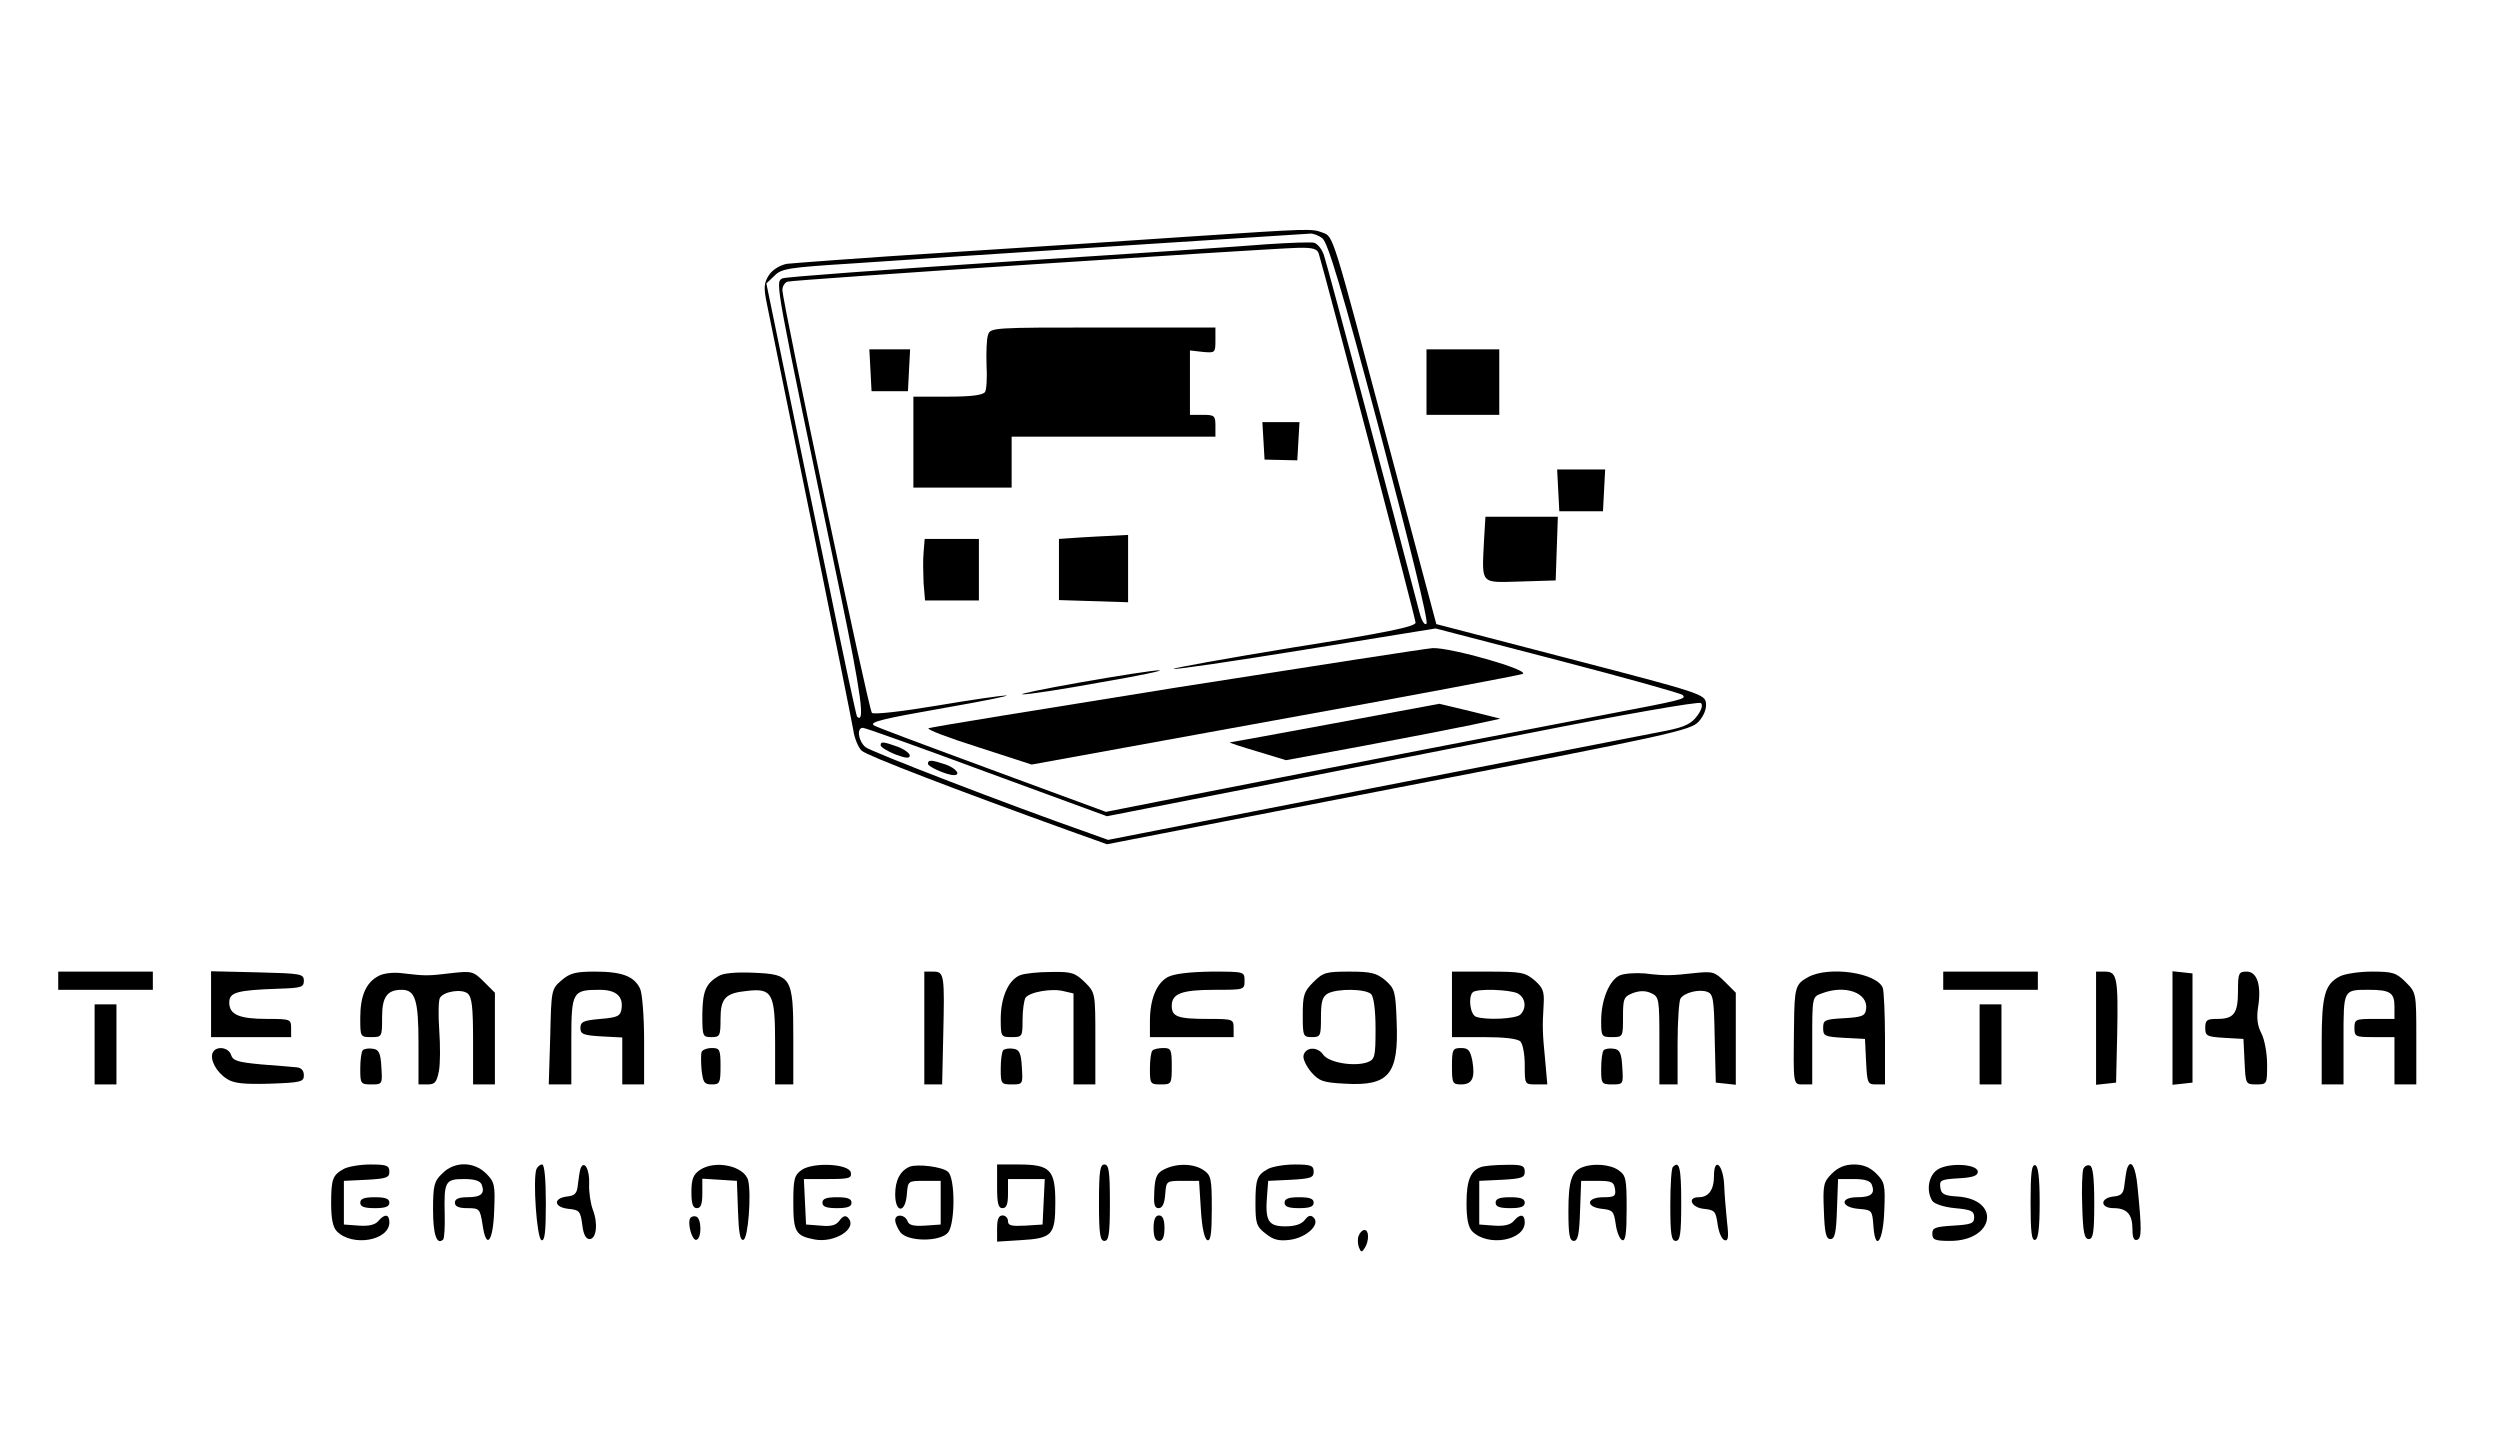 <?xml version="1.0" standalone="no"?>
<!DOCTYPE svg PUBLIC "-//W3C//DTD SVG 20010904//EN"
 "http://www.w3.org/TR/2001/REC-SVG-20010904/DTD/svg10.dtd">
<svg version="1.0" xmlns="http://www.w3.org/2000/svg"
 width="687pt" height="393pt" viewBox="0 0 687 393"
 preserveAspectRatio="xMidYMid meet">

<g transform="translate(0,393) scale(0.1,-0.1)"
fill="#000000" stroke="none">
<path d="M3270 3280 c-146 -10 -447 -30 -670 -44 -223 -14 -420 -29 -438 -31
-19 -4 -39 -16 -49 -31 -14 -22 -15 -34 -5 -82 6 -32 61 -298 121 -592 60
-294 112 -554 116 -577 3 -22 14 -48 23 -56 15 -14 258 -107 565 -218 l109
-39 801 156 c750 145 803 157 825 181 14 16 22 35 20 51 -3 24 -14 28 -372
121 l-369 96 -128 480 c-160 602 -154 584 -185 596 -30 11 -32 11 -364 -11z
m364 -5 c15 -12 53 -138 158 -532 81 -306 134 -521 128 -527 -5 -5 -13 7 -19
30 -75 287 -254 957 -262 980 -5 18 -18 34 -28 37 -9 2 -67 0 -127 -4 -60 -5
-382 -27 -716 -48 -334 -22 -612 -42 -618 -46 -20 -12 -23 5 159 -865 58 -279
69 -362 46 -339 -2 3 -38 169 -79 370 -42 200 -97 467 -123 592 l-47 228 22
21 c19 20 39 23 214 34 106 7 240 16 298 20 88 6 913 59 960 62 8 1 24 -5 34
-13z m-10 -42 c22 -75 266 -1003 266 -1014 0 -11 -83 -28 -335 -68 -184 -30
-332 -57 -330 -59 2 -3 165 21 362 53 l358 58 335 -87 c184 -48 339 -91 344
-96 11 -11 1 -13 -219 -55 -189 -36 -706 -136 -1138 -221 l-228 -45 -247 91
c-293 108 -386 143 -391 147 -12 9 25 18 196 48 103 18 179 33 168 34 -11 0
-96 -12 -190 -28 -95 -16 -174 -25 -179 -20 -9 8 -245 1126 -246 1162 0 10 6
20 14 23 13 5 1302 90 1403 93 41 1 53 -3 57 -16z m1040 -1270 c-16 -22 -35
-31 -85 -41 -35 -7 -395 -77 -799 -156 l-735 -144 -50 18 c-223 78 -603 225
-617 237 -20 18 -24 53 -7 53 7 0 160 -55 341 -122 l330 -121 341 67 c188 37
554 109 812 160 262 52 474 89 479 84 6 -5 2 -19 -10 -35z"/>
<path d="M2715 3009 c-4 -11 -5 -48 -4 -82 2 -34 0 -68 -4 -74 -6 -9 -38 -13
-103 -13 l-94 0 0 -125 0 -125 135 0 135 0 0 70 0 70 280 0 280 0 0 30 c0 28
-3 30 -35 30 l-35 0 0 89 0 88 35 -4 c34 -3 35 -3 35 32 l0 35 -309 0 c-304 0
-310 0 -316 -21z"/>
<path d="M2392 2913 l3 -58 50 0 50 0 3 58 3 57 -56 0 -56 0 3 -57z"/>
<path d="M3472 2719 l3 -52 45 -1 45 -1 3 53 3 52 -51 0 -51 0 3 -51z"/>
<path d="M2968 2453 l-58 -4 0 -84 0 -84 95 -3 95 -3 0 93 0 92 -37 -2 c-21
-1 -64 -3 -95 -5z"/>
<path d="M2538 2412 c-2 -20 -1 -58 0 -84 l4 -48 74 0 74 0 0 84 0 85 -74 0
-75 0 -3 -37z"/>
<path d="M3235 2041 c-368 -59 -676 -109 -683 -112 -8 -3 53 -26 135 -52 l148
-48 665 121 c366 66 673 124 684 128 23 10 -197 73 -247 71 -17 -1 -333 -50
-702 -108z"/>
<path d="M2970 2055 c-102 -18 -174 -33 -160 -33 14 -1 111 14 215 33 105 18
177 33 160 33 -16 0 -113 -15 -215 -33z"/>
<path d="M3670 1943 c-157 -29 -287 -53 -290 -53 -3 -1 31 -12 75 -25 l79 -24
216 40 c118 22 251 48 294 57 l79 17 -84 21 -84 20 -285 -53z"/>
<path d="M2420 1882 c0 -5 18 -16 40 -25 30 -11 40 -12 40 -3 0 6 -15 17 -33
24 -40 14 -47 15 -47 4z"/>
<path d="M2550 1831 c0 -8 52 -31 71 -31 21 0 6 19 -22 29 -39 13 -49 14 -49
2z"/>
<path d="M3920 2880 l0 -90 100 0 100 0 0 90 0 90 -100 0 -100 0 0 -90z"/>
<path d="M4282 2583 l3 -58 60 0 60 0 3 58 3 57 -66 0 -66 0 3 -57z"/>
<path d="M4078 2443 c-6 -121 -11 -114 100 -111 l97 3 3 88 3 87 -100 0 -99 0
-4 -67z"/>
<path d="M160 1235 l0 -25 130 0 130 0 0 25 0 25 -130 0 -130 0 0 -25z"/>
<path d="M580 1170 l0 -90 110 0 110 0 0 25 c0 24 -2 25 -66 25 -77 0 -104 12
-104 45 0 28 20 34 135 38 63 2 70 4 70 22 0 19 -8 20 -127 23 l-128 3 0 -91z"/>
<path d="M1040 1248 c-34 -18 -50 -54 -50 -115 0 -52 0 -53 30 -53 30 0 30 1
30 55 0 56 14 75 54 75 37 0 46 -28 46 -146 l0 -114 25 0 c20 0 25 6 31 36 4
20 4 71 1 114 -3 42 -2 82 2 88 11 18 60 25 76 12 12 -10 15 -38 15 -131 l0
-119 30 0 30 0 0 126 0 126 -30 30 c-29 29 -34 30 -88 24 -66 -8 -72 -8 -132
-1 -27 4 -55 1 -70 -7z"/>
<path d="M1543 1236 c-28 -24 -28 -26 -31 -155 l-4 -131 31 0 31 0 0 120 c0
135 3 140 78 140 45 0 65 -18 60 -52 -3 -20 -10 -24 -58 -28 -47 -4 -55 -8
-55 -25 0 -17 8 -20 58 -23 l57 -3 0 -64 0 -65 30 0 30 0 0 120 c0 66 -5 130
-11 143 -16 34 -49 47 -124 47 -53 0 -69 -4 -92 -24z"/>
<path d="M1975 1248 c-36 -21 -44 -42 -45 -105 0 -61 1 -63 25 -63 23 0 25 3
25 49 0 58 13 72 73 78 69 8 77 -6 77 -143 l0 -114 25 0 25 0 0 129 c0 166 -5
174 -111 178 -45 2 -82 -1 -94 -9z"/>
<path d="M2540 1105 l0 -155 24 0 25 0 3 133 c4 170 3 177 -28 177 l-24 0 0
-155z"/>
<path d="M2803 1250 c-32 -13 -53 -61 -53 -120 0 -49 1 -50 30 -50 29 0 30 1
30 48 0 26 4 53 8 60 11 16 73 27 106 18 l26 -6 0 -125 0 -125 30 0 30 0 0
126 c0 125 0 126 -29 155 -27 26 -36 29 -93 28 -35 0 -73 -4 -85 -9z"/>
<path d="M3209 1245 c-31 -17 -49 -61 -49 -121 l0 -44 115 0 115 0 0 25 c0 24
-2 25 -69 25 -85 0 -101 6 -101 36 0 34 28 44 119 44 80 0 81 0 81 25 0 25 0
25 -92 25 -61 -1 -102 -6 -119 -15z"/>
<path d="M3609 1231 c-26 -26 -29 -36 -29 -90 0 -58 1 -61 25 -61 24 0 25 3
25 55 0 43 4 56 19 65 27 14 104 13 119 -2 7 -7 12 -44 12 -95 0 -78 -2 -84
-22 -92 -37 -13 -107 -1 -122 21 -16 23 -49 21 -54 -3 -2 -9 8 -29 21 -45 22
-25 33 -29 94 -32 120 -7 147 26 141 170 -3 84 -5 91 -31 114 -24 20 -39 24
-98 24 -65 0 -73 -2 -100 -29z"/>
<path d="M3990 1170 l0 -90 88 0 c55 0 92 -4 100 -12 7 -7 12 -36 12 -65 0
-53 0 -53 31 -53 l31 0 -6 68 c-7 72 -8 89 -4 153 2 34 -2 45 -25 65 -26 22
-37 24 -128 24 l-99 0 0 -90z m181 30 c21 -12 25 -40 7 -58 -12 -12 -95 -16
-122 -6 -16 6 -22 54 -9 67 10 11 102 8 124 -3z"/>
<path d="M4452 1250 c-29 -12 -52 -67 -52 -125 0 -43 1 -45 30 -45 30 0 30 1
30 55 0 51 2 56 27 66 19 7 35 7 50 0 22 -10 23 -15 23 -131 l0 -120 25 0 25
0 0 113 c0 61 4 117 8 123 10 16 49 26 72 19 18 -6 20 -17 22 -128 l3 -122 28
-3 27 -3 0 126 0 127 -30 30 c-28 28 -34 29 -83 24 -64 -7 -80 -8 -137 -1 -25
2 -55 0 -68 -5z"/>
<path d="M4969 1245 c-35 -19 -38 -28 -39 -132 -2 -167 -3 -163 25 -163 l25 0
0 120 c0 120 0 121 26 130 64 25 129 2 122 -44 -3 -18 -11 -21 -60 -24 -54 -3
-58 -5 -58 -27 0 -22 4 -24 58 -27 l57 -3 3 -62 c3 -59 4 -63 27 -63 l25 0 0
124 c0 68 -3 132 -6 141 -16 42 -148 61 -205 30z"/>
<path d="M5340 1235 l0 -25 130 0 130 0 0 25 0 25 -130 0 -130 0 0 -25z"/>
<path d="M5760 1104 l0 -155 28 3 27 3 3 130 c3 157 0 175 -33 175 l-25 0 0
-156z"/>
<path d="M5970 1105 l0 -156 28 3 27 3 0 150 0 150 -27 3 -28 3 0 -156z"/>
<path d="M6150 1207 c0 -62 -11 -77 -57 -77 -28 0 -33 -3 -33 -24 0 -23 4 -25
53 -28 l52 -3 3 -62 c3 -62 3 -63 32 -63 30 0 30 1 30 55 0 31 -7 69 -16 86
-11 21 -13 43 -9 70 10 60 -2 99 -31 99 -22 0 -24 -4 -24 -53z"/>
<path d="M6430 1247 c-41 -21 -50 -52 -50 -179 l0 -118 30 0 30 0 0 124 c0
138 -1 136 70 136 58 0 70 -8 70 -46 l0 -34 -55 0 c-52 0 -55 -1 -55 -25 0
-24 3 -25 55 -25 l55 0 0 -65 0 -65 30 0 30 0 0 126 c0 125 0 126 -29 155 -26
26 -36 29 -93 29 -35 0 -74 -6 -88 -13z"/>
<path d="M260 1060 l0 -110 30 0 30 0 0 110 0 110 -30 0 -30 0 0 -110z"/>
<path d="M5440 1060 l0 -110 30 0 30 0 0 110 0 110 -30 0 -30 0 0 -110z"/>
<path d="M584 1036 c-7 -19 11 -53 40 -71 18 -12 46 -15 117 -13 86 3 94 5 94
23 0 13 -7 21 -20 22 -11 1 -55 5 -97 8 -64 6 -78 10 -83 26 -7 22 -43 26 -51
5z"/>
<path d="M997 1044 c-4 -4 -7 -27 -7 -51 0 -41 1 -43 31 -43 30 0 30 1 27 48
-2 38 -7 48 -23 50 -12 2 -24 0 -28 -4z"/>
<path d="M1928 1039 c-2 -5 -2 -28 0 -50 4 -33 7 -39 28 -39 22 0 24 4 24 50
0 46 -2 50 -24 50 -13 0 -26 -5 -28 -11z"/>
<path d="M2757 1044 c-4 -4 -7 -27 -7 -51 0 -41 1 -43 31 -43 30 0 30 1 27 48
-2 38 -7 48 -23 50 -12 2 -24 0 -28 -4z"/>
<path d="M3167 1043 c-4 -3 -7 -26 -7 -50 0 -41 1 -43 30 -43 29 0 30 1 30 50
0 46 -2 50 -23 50 -13 0 -27 -3 -30 -7z"/>
<path d="M3990 1000 c0 -47 2 -50 25 -50 31 0 39 18 31 65 -6 29 -11 35 -31
35 -23 0 -25 -4 -25 -50z"/>
<path d="M4407 1044 c-4 -4 -7 -27 -7 -51 0 -41 1 -43 31 -43 30 0 30 1 27 48
-2 38 -7 48 -23 50 -12 2 -24 0 -28 -4z"/>
<path d="M945 718 c-31 -17 -35 -28 -35 -95 0 -43 5 -66 16 -77 43 -43 144
-25 144 25 0 23 -13 24 -30 4 -9 -11 -27 -15 -54 -13 l-41 3 0 60 0 60 63 3
c54 3 62 6 62 22 0 17 -7 20 -52 20 -29 0 -62 -6 -73 -12z"/>
<path d="M1215 705 c-22 -21 -25 -33 -25 -99 0 -68 10 -99 28 -82 3 4 5 35 4
69 -2 90 1 97 53 97 30 0 45 -5 49 -16 9 -24 -2 -34 -40 -34 -24 0 -34 -5 -34
-15 0 -10 10 -15 34 -15 34 0 35 -2 42 -45 10 -71 29 -49 32 38 3 71 1 79 -22
102 -34 34 -88 34 -121 0z"/>
<path d="M1474 717 c-10 -28 1 -190 14 -195 9 -3 12 22 12 102 0 66 -4 106
-10 106 -6 0 -13 -6 -16 -13z"/>
<path d="M1595 718 c-2 -7 -5 -26 -7 -43 -2 -24 -8 -31 -30 -33 -39 -5 -36
-30 5 -34 29 -3 32 -6 37 -43 3 -27 10 -40 20 -40 19 0 24 43 9 81 -6 16 -11
48 -10 70 2 40 -14 69 -24 42z"/>
<path d="M1922 714 c-17 -12 -22 -25 -22 -60 0 -32 4 -44 15 -44 11 0 15 11
15 41 l0 40 48 -3 47 -3 3 -83 c2 -60 6 -82 15 -79 13 4 22 125 13 163 -10 40
-92 58 -134 28z"/>
<path d="M2203 715 c-20 -14 -23 -25 -23 -89 0 -81 6 -92 58 -102 56 -11 121
31 92 60 -7 7 -14 4 -23 -8 -9 -13 -23 -17 -52 -14 l-40 3 -3 63 -3 62 66 0
c58 0 66 2 63 18 -5 24 -103 29 -135 7z"/>
<path d="M2500 724 c-26 -11 -40 -37 -40 -76 0 -52 28 -53 32 0 3 37 3 37 48
37 l45 0 0 -60 0 -60 -43 -3 c-31 -2 -44 1 -48 12 -7 19 -34 21 -34 3 0 -7 6
-22 14 -33 20 -27 112 -27 132 0 19 27 19 149 -1 166 -16 14 -83 22 -105 14z"/>
<path d="M2740 670 c0 -47 3 -60 15 -60 11 0 15 11 15 40 l0 40 50 0 51 0 -3
-62 -3 -63 -47 -3 c-38 -2 -48 0 -48 12 0 9 -7 16 -15 16 -11 0 -15 -11 -15
-36 l0 -36 64 4 c88 5 96 14 96 104 0 90 -14 104 -102 104 l-58 0 0 -60z"/>
<path d="M3020 625 c0 -87 3 -105 15 -105 12 0 15 18 15 105 0 87 -3 105 -15
105 -12 0 -15 -18 -15 -105z"/>
<path d="M3200 717 c-21 -10 -26 -21 -28 -60 -2 -36 0 -47 12 -47 10 0 16 12
18 38 3 37 3 37 48 37 l45 0 5 -79 c3 -51 10 -81 18 -84 9 -3 12 19 12 87 0
82 -2 91 -22 105 -27 19 -74 20 -108 3z"/>
<path d="M3485 718 c-31 -17 -35 -28 -35 -95 0 -55 3 -64 28 -83 21 -17 36
-21 67 -17 45 6 84 42 65 61 -8 8 -15 6 -24 -6 -9 -12 -27 -18 -54 -18 -47 0
-56 15 -50 86 l3 39 63 3 c54 3 62 6 62 22 0 17 -7 20 -52 20 -29 0 -62 -6
-73 -12z"/>
<path d="M4070 723 c-29 -10 -40 -37 -40 -99 0 -44 5 -67 16 -78 43 -43 144
-25 144 25 0 23 -13 24 -30 4 -9 -11 -27 -15 -54 -13 l-41 3 0 60 0 60 63 3
c54 3 62 6 62 22 0 17 -7 20 -52 19 -29 0 -60 -3 -68 -6z"/>
<path d="M4350 723 c-31 -11 -40 -37 -40 -120 0 -66 3 -83 15 -83 11 0 15 18
17 83 l3 82 45 0 c39 0 45 -3 48 -22 3 -20 -1 -23 -32 -23 -47 0 -50 -27 -3
-32 29 -3 32 -7 37 -42 3 -22 11 -41 18 -44 9 -3 12 19 12 87 0 82 -2 91 -22
105 -22 16 -68 20 -98 9z"/>
<path d="M4597 723 c-4 -3 -7 -51 -7 -105 0 -80 3 -98 15 -98 12 0 15 18 15
105 0 96 -5 117 -23 98z"/>
<path d="M4710 698 c0 -38 -15 -58 -42 -58 -33 0 -20 -29 15 -32 29 -3 32 -7
37 -42 3 -22 11 -41 19 -44 10 -3 12 7 7 49 -3 30 -7 76 -8 103 -3 57 -28 78
-28 24z"/>
<path d="M5034 705 c-23 -23 -25 -31 -22 -102 2 -61 6 -78 18 -78 12 0 16 17
18 83 l3 82 43 0 c31 0 46 -5 50 -16 9 -24 -2 -34 -40 -34 -49 0 -46 -28 4
-32 36 -3 37 -4 40 -46 5 -74 27 -45 30 41 3 71 1 79 -22 102 -17 17 -36 25
-61 25 -25 0 -44 -8 -61 -25z"/>
<path d="M5323 715 c-24 -17 -30 -58 -13 -85 5 -8 31 -17 62 -20 45 -4 53 -8
53 -25 0 -17 -8 -20 -57 -23 -50 -3 -58 -6 -58 -22 0 -17 7 -20 49 -20 121 0
141 113 21 122 -38 2 -46 7 -48 25 -3 20 2 22 50 25 39 2 53 7 53 18 0 22 -83
26 -112 5z"/>
<path d="M5580 625 c0 -81 3 -106 13 -102 8 2 12 32 12 102 0 70 -4 100 -12
103 -10 3 -13 -22 -13 -103z"/>
<path d="M5725 718 c-3 -8 -5 -55 -3 -104 2 -71 6 -89 18 -89 12 0 15 18 15
99 0 71 -4 101 -12 103 -7 3 -15 -2 -18 -9z"/>
<path d="M5845 718 c-2 -7 -5 -26 -7 -43 -2 -24 -8 -31 -30 -33 -38 -4 -37
-32 0 -32 37 0 52 -17 52 -58 0 -23 4 -32 13 -29 12 4 13 26 1 145 -5 57 -19
80 -29 50z"/>
<path d="M990 625 c0 -11 11 -15 40 -15 29 0 40 4 40 15 0 11 -11 15 -40 15
-29 0 -40 -4 -40 -15z"/>
<path d="M2260 625 c0 -11 11 -15 40 -15 29 0 40 4 40 15 0 11 -11 15 -40 15
-29 0 -40 -4 -40 -15z"/>
<path d="M3530 625 c0 -11 11 -15 40 -15 29 0 40 4 40 15 0 11 -11 15 -40 15
-29 0 -40 -4 -40 -15z"/>
<path d="M4110 625 c0 -11 11 -15 40 -15 29 0 40 4 40 15 0 11 -11 15 -40 15
-29 0 -40 -4 -40 -15z"/>
<path d="M1897 583 c-9 -14 5 -64 17 -60 15 5 14 59 -1 64 -6 2 -13 0 -16 -4z"/>
<path d="M3170 555 c0 -24 5 -35 15 -35 10 0 15 11 15 35 0 24 -5 35 -15 35
-10 0 -15 -11 -15 -35z"/>
<path d="M3734 535 c-4 -8 -3 -23 0 -32 6 -15 8 -15 16 -3 13 20 12 50 0 50
-6 0 -13 -7 -16 -15z"/>
</g>
</svg>
